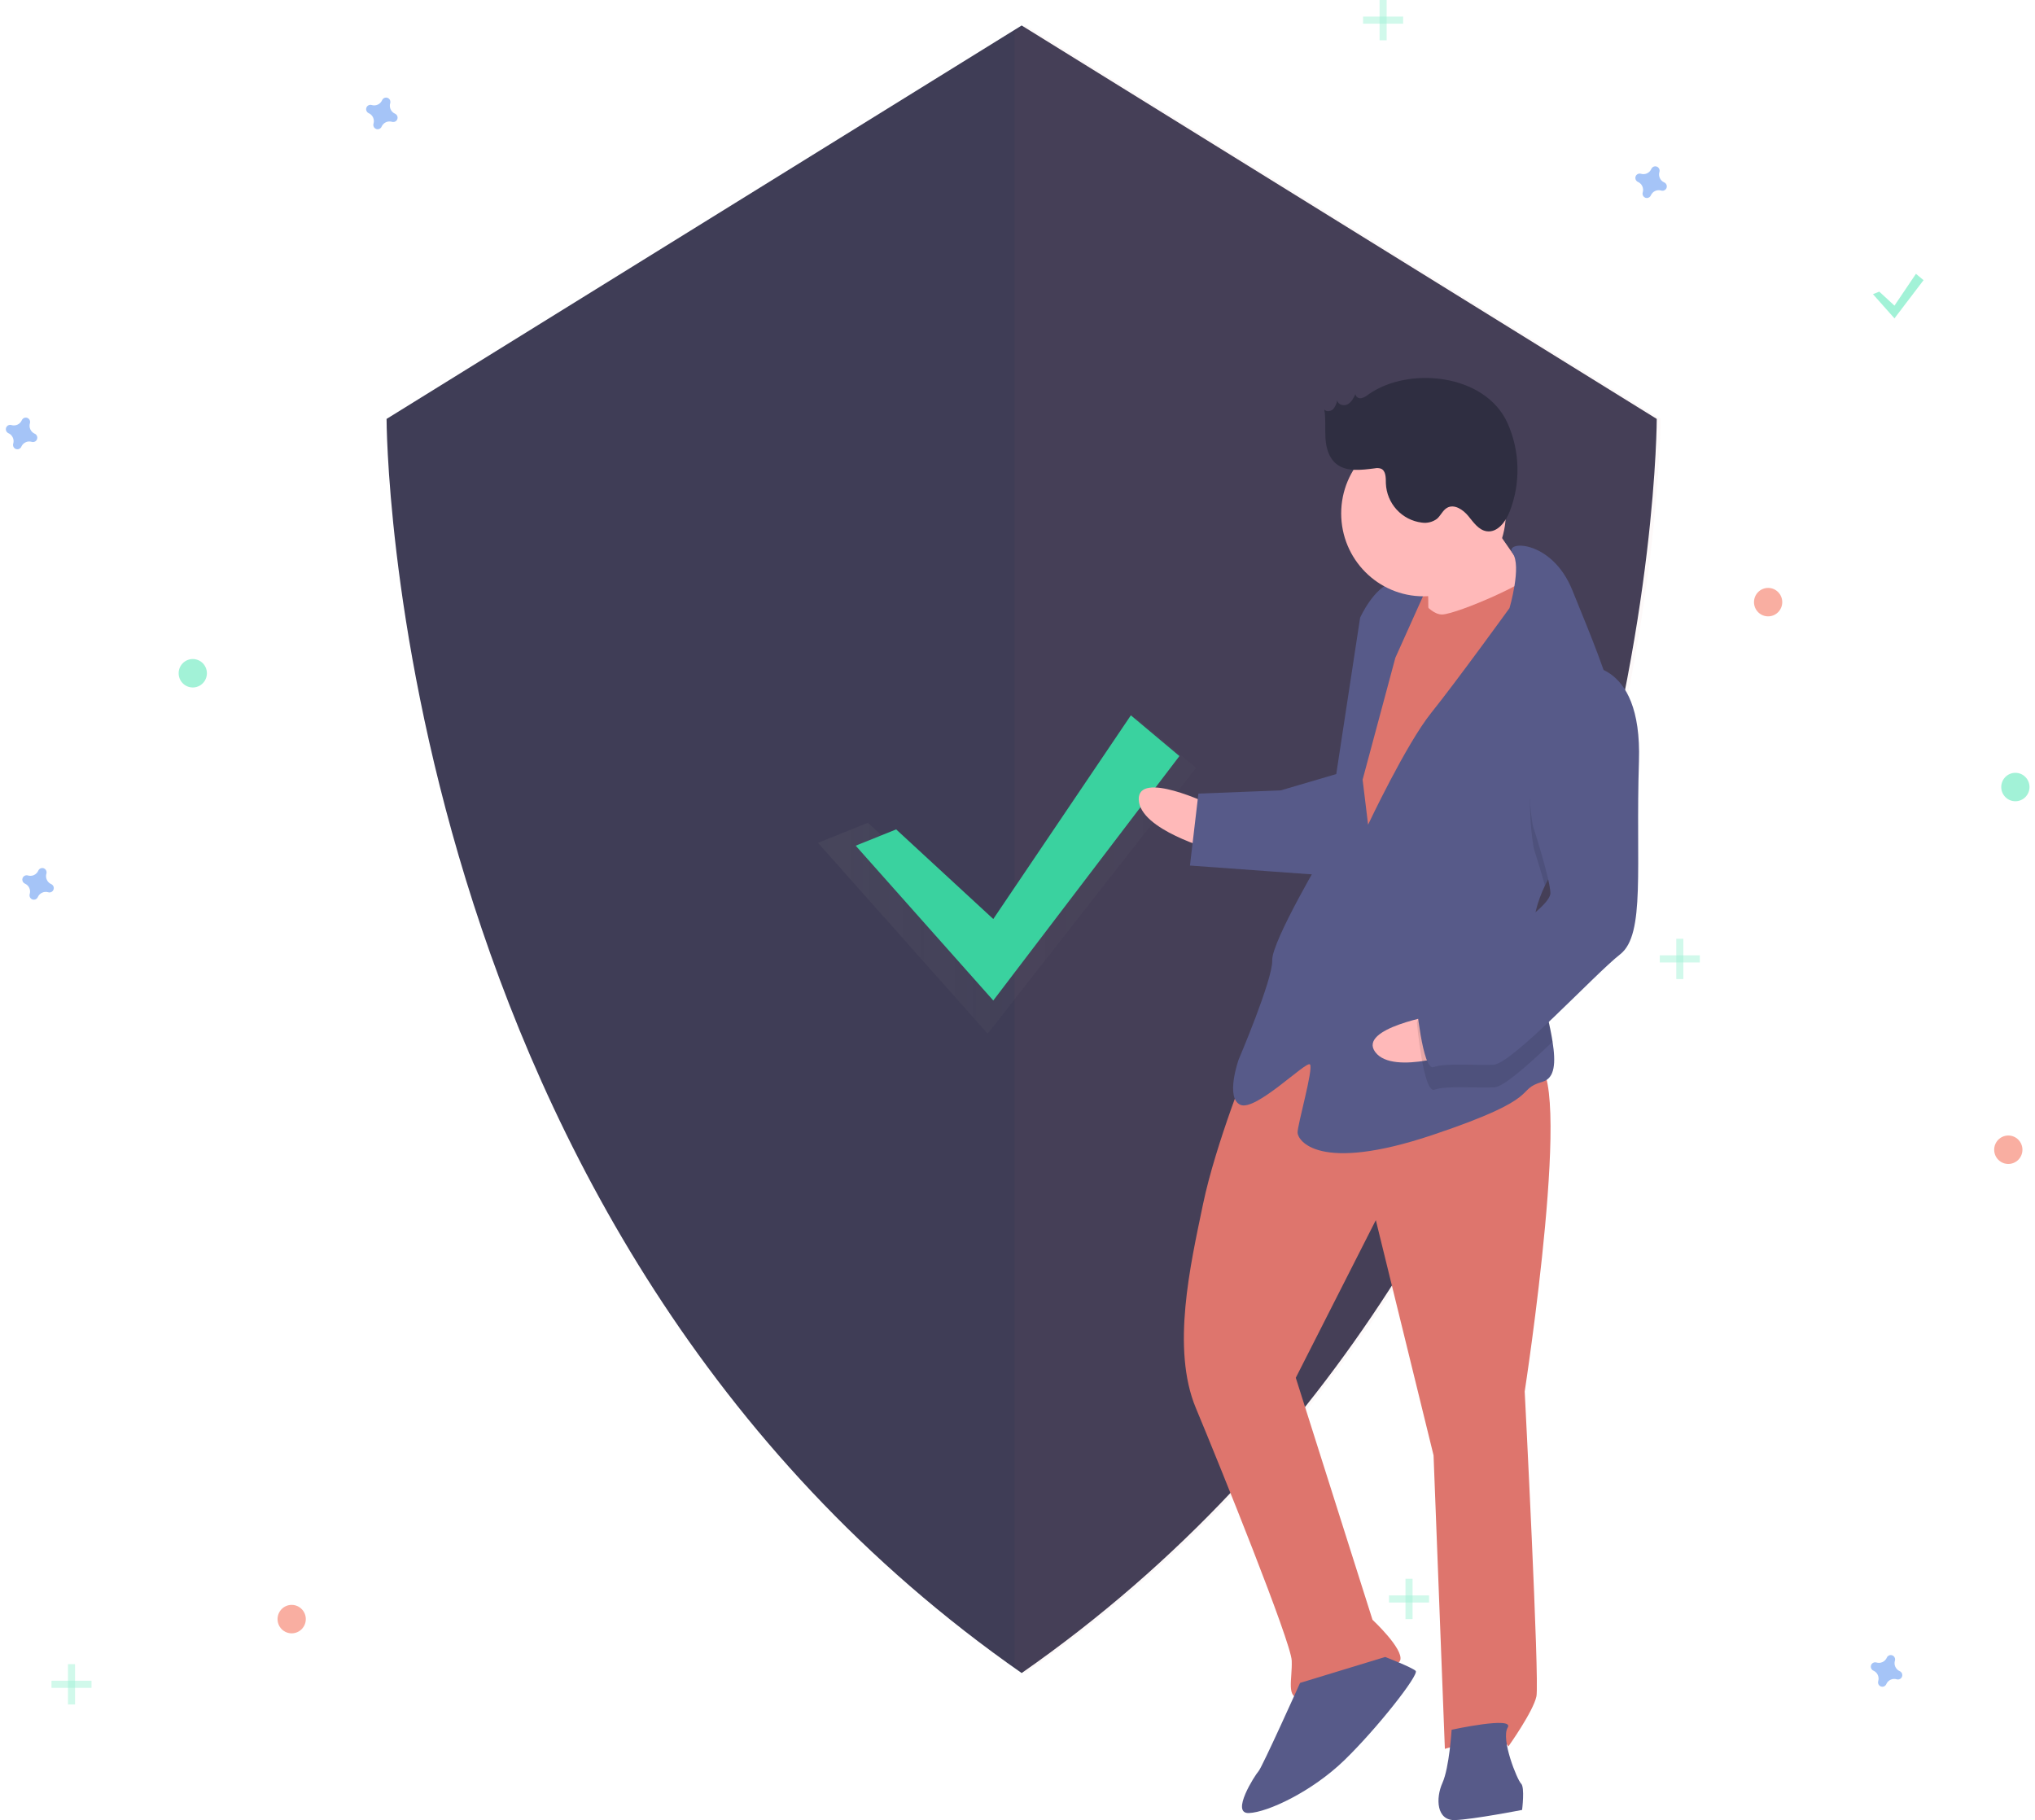 <svg width="180" height="161" viewBox="0 0 180 161" fill="none" xmlns="http://www.w3.org/2000/svg">
<g id="undraw_Security_on_ff2u 2" clip-path="url(#clip0)">
<path id="Vector" d="M90.368 2.254L34.193 37.057C34.193 37.057 34.193 108.838 90.368 147.992C146.543 108.838 146.543 37.057 146.543 37.057L90.368 2.254Z" fill="#3F3D56"/>
<path id="Vector_2" opacity="0.04" d="M90.703 2.254L89.743 2.849L89.743 147.313C90.062 147.54 90.38 147.767 90.703 147.992C146.878 108.838 146.878 37.057 146.878 37.057L90.703 2.254Z" fill="#DE756D"/>
<g id="Group" opacity="0.7">
<path id="Vector_3" opacity="0.7" d="M76.768 72.779L87.358 82.552L100.486 63.485L105.781 67.928L87.358 91.436L72.356 74.555L76.768 72.779Z" fill="url(#paint0_linear)"/>
</g>
<path id="Vector_4" d="M79.267 73.366L87.858 81.294L100.027 63.276L104.323 66.879L87.858 88.501L75.688 74.807L79.267 73.366Z" fill="#3AD29F"/>
<path id="Vector_5" opacity="0.5" d="M34.941 10.057C34.769 9.981 34.63 9.845 34.552 9.673C34.473 9.501 34.46 9.306 34.515 9.125C34.523 9.098 34.529 9.069 34.531 9.04C34.536 8.957 34.515 8.875 34.47 8.805C34.425 8.736 34.358 8.683 34.281 8.654C34.204 8.625 34.119 8.622 34.04 8.646C33.961 8.669 33.891 8.718 33.842 8.784C33.825 8.807 33.81 8.833 33.799 8.86C33.724 9.033 33.589 9.173 33.418 9.252C33.248 9.331 33.054 9.344 32.874 9.289C32.847 9.28 32.818 9.275 32.789 9.272C32.707 9.267 32.625 9.289 32.556 9.334C32.487 9.38 32.435 9.446 32.406 9.524C32.377 9.602 32.375 9.687 32.398 9.767C32.421 9.847 32.469 9.917 32.535 9.967C32.558 9.984 32.584 9.998 32.61 10.009C32.783 10.085 32.921 10.221 33 10.393C33.078 10.565 33.092 10.76 33.037 10.941C33.028 10.968 33.022 10.997 33.02 11.026C33.015 11.109 33.037 11.191 33.082 11.261C33.127 11.33 33.193 11.383 33.27 11.412C33.348 11.441 33.432 11.444 33.511 11.42C33.591 11.397 33.66 11.348 33.71 11.282C33.727 11.259 33.741 11.233 33.752 11.206C33.827 11.033 33.963 10.893 34.133 10.814C34.304 10.735 34.498 10.722 34.677 10.777C34.705 10.786 34.733 10.791 34.762 10.794C34.844 10.799 34.926 10.777 34.995 10.732C35.064 10.686 35.117 10.62 35.145 10.542C35.174 10.464 35.177 10.379 35.154 10.299C35.13 10.219 35.082 10.149 35.017 10.1C34.993 10.082 34.968 10.068 34.941 10.057Z" fill="#4D8AF0"/>
<path id="Vector_6" opacity="0.5" d="M4.531 78.207C4.359 78.132 4.221 77.995 4.142 77.823C4.063 77.652 4.05 77.457 4.105 77.276C4.114 77.248 4.119 77.22 4.122 77.191C4.127 77.108 4.105 77.025 4.06 76.956C4.015 76.886 3.949 76.833 3.871 76.805C3.794 76.776 3.71 76.773 3.63 76.796C3.551 76.82 3.482 76.868 3.432 76.934C3.415 76.958 3.401 76.984 3.39 77.01C3.315 77.184 3.179 77.323 3.008 77.403C2.838 77.482 2.644 77.495 2.465 77.44C2.437 77.431 2.409 77.425 2.38 77.423C2.297 77.418 2.216 77.44 2.147 77.485C2.078 77.531 2.025 77.597 1.996 77.675C1.968 77.753 1.965 77.838 1.988 77.918C2.011 77.997 2.06 78.067 2.125 78.117C2.149 78.134 2.174 78.149 2.201 78.16C2.373 78.235 2.512 78.372 2.59 78.544C2.669 78.716 2.682 78.91 2.627 79.091C2.618 79.119 2.613 79.148 2.611 79.177C2.606 79.26 2.627 79.342 2.672 79.411C2.717 79.481 2.783 79.534 2.861 79.563C2.938 79.591 3.023 79.594 3.102 79.571C3.181 79.547 3.25 79.499 3.3 79.433C3.317 79.409 3.331 79.384 3.343 79.357C3.418 79.183 3.553 79.044 3.724 78.965C3.894 78.886 4.088 78.872 4.268 78.927C4.295 78.936 4.324 78.942 4.352 78.944C4.435 78.949 4.516 78.927 4.586 78.882C4.655 78.837 4.707 78.77 4.736 78.692C4.764 78.615 4.767 78.529 4.744 78.45C4.721 78.37 4.673 78.3 4.607 78.25C4.583 78.233 4.558 78.219 4.531 78.207Z" fill="#4D8AF0"/>
<path id="Vector_7" opacity="0.5" d="M156.394 54.521C157.084 54.521 157.644 53.958 157.644 53.263C157.644 52.568 157.084 52.005 156.394 52.005C155.704 52.005 155.145 52.568 155.145 53.263C155.145 53.958 155.704 54.521 156.394 54.521Z" fill="#F55F44"/>
<path id="Vector_8" opacity="0.5" d="M25.799 144.48C26.49 144.48 27.049 143.917 27.049 143.222C27.049 142.527 26.49 141.964 25.799 141.964C25.109 141.964 24.55 142.527 24.55 143.222C24.55 143.917 25.109 144.48 25.799 144.48Z" fill="#F55F44"/>
<path id="Vector_9" opacity="0.5" d="M177.639 102.96C178.33 102.96 178.889 102.397 178.889 101.702C178.889 101.007 178.33 100.444 177.639 100.444C176.949 100.444 176.39 101.007 176.39 101.702C176.39 102.397 176.949 102.96 177.639 102.96Z" fill="#F55F44"/>
<path id="Vector_10" opacity="0.5" d="M147.207 16.138C147.035 16.062 146.896 15.926 146.817 15.754C146.739 15.582 146.725 15.387 146.78 15.207C146.789 15.179 146.795 15.15 146.797 15.121C146.802 15.038 146.78 14.956 146.735 14.886C146.69 14.817 146.624 14.764 146.547 14.735C146.469 14.706 146.385 14.703 146.306 14.727C146.227 14.75 146.157 14.799 146.107 14.865C146.09 14.889 146.076 14.914 146.065 14.941C145.99 15.114 145.854 15.254 145.684 15.333C145.513 15.412 145.32 15.425 145.14 15.37C145.112 15.361 145.084 15.356 145.055 15.353C144.973 15.348 144.891 15.37 144.822 15.415C144.753 15.461 144.7 15.527 144.672 15.605C144.643 15.683 144.64 15.768 144.664 15.848C144.687 15.928 144.735 15.998 144.801 16.048C144.824 16.065 144.849 16.079 144.876 16.09C145.048 16.166 145.187 16.302 145.265 16.474C145.344 16.646 145.357 16.841 145.303 17.022C145.294 17.049 145.288 17.078 145.286 17.107C145.281 17.19 145.302 17.272 145.348 17.342C145.393 17.411 145.459 17.464 145.536 17.493C145.613 17.522 145.698 17.525 145.777 17.501C145.856 17.478 145.926 17.429 145.975 17.363C145.992 17.34 146.007 17.314 146.018 17.287C146.093 17.114 146.229 16.974 146.399 16.895C146.57 16.816 146.763 16.803 146.943 16.858C146.97 16.867 146.999 16.872 147.028 16.875C147.11 16.88 147.192 16.858 147.261 16.813C147.33 16.767 147.383 16.701 147.411 16.623C147.44 16.545 147.442 16.46 147.419 16.38C147.396 16.3 147.348 16.23 147.282 16.18C147.259 16.163 147.233 16.149 147.207 16.138Z" fill="#4D8AF0"/>
<path id="Vector_11" opacity="0.5" d="M168.035 147.826C167.863 147.75 167.725 147.614 167.646 147.442C167.567 147.27 167.554 147.076 167.609 146.895C167.618 146.867 167.623 146.838 167.626 146.809C167.631 146.726 167.609 146.644 167.564 146.575C167.519 146.505 167.453 146.452 167.375 146.423C167.298 146.395 167.213 146.392 167.134 146.415C167.055 146.438 166.986 146.487 166.936 146.553C166.919 146.577 166.905 146.602 166.894 146.629C166.819 146.802 166.683 146.942 166.512 147.021C166.342 147.1 166.148 147.114 165.969 147.058C165.941 147.049 165.913 147.044 165.884 147.042C165.801 147.037 165.72 147.058 165.651 147.104C165.582 147.149 165.529 147.216 165.5 147.294C165.472 147.371 165.469 147.457 165.492 147.536C165.515 147.616 165.563 147.686 165.629 147.736C165.653 147.753 165.678 147.767 165.705 147.779C165.877 147.854 166.015 147.991 166.094 148.162C166.173 148.334 166.186 148.529 166.131 148.71C166.122 148.738 166.117 148.766 166.114 148.795C166.109 148.878 166.131 148.96 166.176 149.03C166.221 149.1 166.287 149.153 166.365 149.181C166.442 149.21 166.527 149.213 166.606 149.19C166.685 149.166 166.754 149.118 166.804 149.051C166.821 149.028 166.835 149.002 166.846 148.976C166.921 148.802 167.057 148.663 167.228 148.583C167.398 148.504 167.592 148.491 167.771 148.546C167.799 148.555 167.827 148.561 167.856 148.563C167.939 148.568 168.02 148.546 168.089 148.501C168.158 148.455 168.211 148.389 168.24 148.311C168.268 148.233 168.271 148.148 168.248 148.068C168.225 147.989 168.177 147.919 168.111 147.869C168.087 147.852 168.062 147.837 168.035 147.826Z" fill="#4D8AF0"/>
<path id="Vector_12" opacity="0.5" d="M3.073 38.365C2.901 38.29 2.763 38.153 2.684 37.981C2.605 37.81 2.592 37.615 2.647 37.434C2.656 37.406 2.661 37.378 2.664 37.349C2.669 37.266 2.647 37.183 2.602 37.114C2.557 37.044 2.491 36.991 2.413 36.963C2.336 36.934 2.252 36.931 2.172 36.954C2.093 36.978 2.024 37.026 1.974 37.093C1.957 37.116 1.943 37.142 1.932 37.168C1.857 37.342 1.721 37.481 1.55 37.56C1.38 37.64 1.186 37.653 1.007 37.598C0.979 37.589 0.951 37.583 0.922 37.581C0.839 37.576 0.758 37.598 0.689 37.643C0.62 37.688 0.567 37.755 0.538 37.833C0.51 37.911 0.507 37.996 0.53 38.075C0.553 38.155 0.602 38.225 0.667 38.275C0.691 38.292 0.716 38.307 0.743 38.318C0.915 38.393 1.054 38.53 1.132 38.702C1.211 38.873 1.224 39.068 1.169 39.249C1.16 39.277 1.155 39.306 1.153 39.335C1.148 39.417 1.169 39.5 1.214 39.569C1.259 39.639 1.325 39.692 1.403 39.721C1.48 39.749 1.565 39.752 1.644 39.729C1.723 39.705 1.792 39.657 1.842 39.591C1.859 39.567 1.873 39.542 1.885 39.515C1.96 39.341 2.095 39.202 2.266 39.123C2.436 39.044 2.63 39.03 2.81 39.086C2.837 39.094 2.866 39.1 2.894 39.102C2.977 39.107 3.058 39.086 3.128 39.04C3.197 38.995 3.249 38.928 3.278 38.85C3.306 38.772 3.309 38.687 3.286 38.608C3.263 38.528 3.215 38.458 3.149 38.408C3.125 38.391 3.1 38.377 3.073 38.365Z" fill="#4D8AF0"/>
<path id="Vector_13" opacity="0.5" d="M17.052 60.812C17.742 60.812 18.301 60.249 18.301 59.554C18.301 58.859 17.742 58.296 17.052 58.296C16.361 58.296 15.802 58.859 15.802 59.554C15.802 60.249 16.361 60.812 17.052 60.812Z" fill="#47E6B1"/>
<path id="Vector_14" opacity="0.5" d="M178.264 70.877C178.954 70.877 179.514 70.314 179.514 69.619C179.514 68.924 178.954 68.361 178.264 68.361C177.574 68.361 177.014 68.924 177.014 69.619C177.014 70.314 177.574 70.877 178.264 70.877Z" fill="#47E6B1"/>
<g id="Group_2" opacity="0.5">
<path id="Vector_15" opacity="0.5" d="M122.652 0L122.027 0L122.027 3.565L122.652 3.565L122.652 0Z" fill="#47E6B1"/>
<path id="Vector_16" opacity="0.5" d="M124.11 2.097L124.11 1.468L120.569 1.468L120.569 2.097L124.11 2.097Z" fill="#47E6B1"/>
</g>
<g id="Group_3" opacity="0.5">
<path id="Vector_17" opacity="0.5" d="M124.943 139.657L124.318 139.657L124.318 143.222L124.943 143.222L124.943 139.657Z" fill="#47E6B1"/>
<path id="Vector_18" opacity="0.5" d="M126.401 141.754L126.401 141.125L122.861 141.125L122.861 141.754L126.401 141.754Z" fill="#47E6B1"/>
</g>
<g id="Group_4" opacity="0.5">
<path id="Vector_19" opacity="0.5" d="M6.637 147.206L6.012 147.206L6.012 150.771L6.637 150.771L6.637 147.206Z" fill="#47E6B1"/>
<path id="Vector_20" opacity="0.5" d="M8.095 149.303L8.095 148.674L4.554 148.674L4.554 149.303L8.095 149.303Z" fill="#47E6B1"/>
</g>
<g id="Group_5" opacity="0.5">
<path id="Vector_21" opacity="0.5" d="M148.896 83.04L148.271 83.04L148.271 86.604L148.896 86.604L148.896 83.04Z" fill="#47E6B1"/>
<path id="Vector_22" opacity="0.5" d="M150.354 85.136L150.354 84.507L146.813 84.507L146.813 85.136L150.354 85.136Z" fill="#47E6B1"/>
</g>
<path id="Vector_23" opacity="0.5" d="M166.227 25.797L167.569 27.035L169.47 24.22L170.141 24.783L167.569 28.161L165.667 26.022L166.227 25.797Z" fill="#47E6B1"/>
<path id="Vector_24" d="M127.915 50.175L123.286 50.355L123.517 56.347L128.146 56.167L127.915 50.175Z" fill="#DE756D"/>
<path id="Vector_25" d="M107.033 71.16C107.033 71.16 100.622 68.077 100.724 70.74C100.827 73.403 107.186 75.155 107.186 75.155L107.033 71.16Z" fill="#FFB9B9"/>
<path id="Vector_26" d="M110.55 93.694C110.55 93.694 107.525 101.147 106.408 106.525C105.29 111.903 103.588 119.304 105.777 124.553C107.967 129.802 114.19 145.229 114.255 146.893C114.319 148.558 113.721 150.248 115.044 150.197C116.367 150.145 123.564 147.864 123.857 146.852C124.149 145.84 121.401 143.281 121.401 143.281L114.615 121.874L121.695 107.929L126.801 128.733L127.802 154.7C127.802 154.7 132.71 153.174 133.423 154.48C133.423 154.48 135.622 151.394 135.901 150.049C136.181 148.705 134.863 123.084 134.863 123.084C134.863 123.084 139.368 93.903 135.731 94.045C132.094 94.187 117.847 85.408 110.55 93.694Z" fill="#DE756D"/>
<path id="Vector_27" d="M114.993 148.865C114.993 148.865 111.638 156.331 111.32 156.677C111.002 157.023 108.816 160.442 110.469 160.377C112.123 160.313 116.026 158.493 118.9 155.714C121.773 152.935 125.562 148.119 125.218 147.799C124.875 147.479 122.521 146.571 122.521 146.571L114.993 148.865Z" fill="#575A89"/>
<path id="Vector_28" d="M128.399 153.009C128.399 153.009 128.197 156.351 127.587 157.709C126.977 159.066 127.053 161.064 128.707 160.999C130.36 160.934 134.633 160.101 134.633 160.101C134.633 160.101 134.887 158.091 134.543 157.771C134.2 157.451 132.736 153.84 133.359 152.816C133.982 151.791 128.399 153.009 128.399 153.009Z" fill="#575A89"/>
<path id="Vector_29" d="M130.845 44.559C130.845 44.559 134.37 50.089 135.744 51.369C137.118 52.649 133.252 55.467 133.252 55.467L126.334 56.404C126.334 56.404 126.421 50.066 126.065 49.413C125.708 48.76 130.845 44.559 130.845 44.559Z" fill="#FFB9B9"/>
<path id="Vector_30" d="M124.831 51.795C124.831 51.795 126.257 54.407 127.579 54.355C128.902 54.303 135.743 51.369 136.035 50.358C136.328 49.346 138.302 57.604 138.302 57.604L121.561 87.263L117.478 84.422L119.457 67.008L121.081 57.609L124.831 51.795Z" fill="#DE756D"/>
<path id="Vector_31" d="M136.653 78.339C135.985 79.745 135.568 81.212 135.626 82.713C135.629 82.78 135.631 82.846 135.637 82.913C135.796 85.994 136.923 89.557 137.327 92.149C137.621 94.008 137.537 95.365 136.457 95.683C133.837 96.453 136.839 97.002 126.704 100.398C116.569 103.795 114.8 100.863 114.774 100.197C114.749 99.531 116.21 94.474 115.866 94.153C115.523 93.834 111.06 98.342 109.712 97.728C108.363 97.114 109.558 93.733 109.558 93.733C109.558 93.733 112.595 86.613 112.531 84.948C112.467 83.284 117.132 75.434 117.132 75.434L120.305 54.639C120.305 54.639 121.525 51.924 123.165 51.527C124.806 51.129 126.167 52.076 126.167 52.076L123.422 58.185L120.526 68.967L121.01 72.948C121.01 72.948 124.378 65.816 126.59 63.062C128.802 60.309 133.519 53.79 133.519 53.79C133.519 53.79 134.62 50.049 133.788 48.932C132.957 47.81 137.256 47.643 139.089 52.239C140.06 54.675 141.637 58.307 142.625 61.689C143.505 64.685 143.921 67.486 143.049 69.087C141.716 71.533 138.363 74.748 136.653 78.339Z" fill="#575A89"/>
<path id="Vector_32" opacity="0.1" d="M143.049 69.088C141.716 71.533 138.363 74.748 136.653 78.339C136.206 76.719 135.662 75.044 135.662 75.044C135.662 75.044 133.572 63.79 139.752 60.881C140.776 60.782 141.801 61.07 142.625 61.689C143.505 64.685 143.921 67.486 143.049 69.088Z" fill="black"/>
<path id="Vector_33" d="M118.516 68.378L113.277 69.916L106.002 70.2L105.254 76.564L117.209 77.431C117.209 77.431 120.195 68.979 118.516 68.378Z" fill="#575A89"/>
<path id="Vector_34" d="M127.059 89.775C127.059 89.775 120.05 90.946 121.65 93.07C123.25 95.193 129.459 92.961 129.459 92.961L127.059 89.775Z" fill="#FFB9B9"/>
<path id="Vector_35" opacity="0.1" d="M135.637 82.913C135.796 85.994 136.923 89.557 137.328 92.149C135.095 94.276 132.971 96.153 132.171 96.184C130.518 96.249 127.86 96.019 126.881 96.391C125.901 96.762 125.327 90.45 125.327 90.45C125.327 90.45 125.912 88.427 128.518 87.325C130.278 86.579 133.651 84.557 135.637 82.913Z" fill="black"/>
<path id="Vector_36" d="M139.676 58.884C139.676 58.884 145.271 57.998 144.969 67.346C144.667 76.692 145.559 82.659 143.308 84.414C141.058 86.169 133.747 94.122 132.094 94.187C130.441 94.251 127.783 94.022 126.803 94.393C125.824 94.765 125.25 88.453 125.25 88.453C125.25 88.453 125.834 86.43 128.441 85.328C131.048 84.226 137.19 80.318 137.138 78.987C137.087 77.655 135.585 73.046 135.585 73.046C135.585 73.046 133.496 61.792 139.676 58.884Z" fill="#575A89"/>
<path id="Vector_37" d="M125.911 52.748C129.932 52.748 133.191 49.466 133.191 45.418C133.191 41.37 129.932 38.089 125.911 38.089C121.89 38.089 118.631 41.37 118.631 45.418C118.631 49.466 121.89 52.748 125.911 52.748Z" fill="#FFB9B9"/>
<path id="Vector_38" d="M121.009 34.913C120.833 35.066 120.623 35.172 120.397 35.223C120.283 35.243 120.166 35.217 120.071 35.151C119.976 35.085 119.911 34.984 119.89 34.87C119.724 35.217 119.536 35.588 119.196 35.766C118.856 35.945 118.33 35.795 118.281 35.412C118.231 35.703 118.104 35.974 117.912 36.197C117.701 36.4 117.318 36.451 117.134 36.224C117.283 37.043 117.191 37.886 117.238 38.717C117.284 39.549 117.505 40.431 118.129 40.977C119.039 41.775 120.408 41.578 121.605 41.427C121.786 41.389 121.974 41.399 122.15 41.457C122.598 41.649 122.578 42.278 122.584 42.768C122.62 43.629 122.958 44.449 123.539 45.082C124.119 45.715 124.903 46.121 125.752 46.227C126.227 46.301 126.712 46.182 127.1 45.896C127.44 45.606 127.614 45.133 128.003 44.916C128.637 44.561 129.405 45.078 129.869 45.639C130.332 46.201 130.788 46.891 131.506 46.994C132.455 47.13 133.178 46.156 133.533 45.259C134.022 44.002 134.257 42.66 134.222 41.31C134.188 39.961 133.886 38.632 133.333 37.402C131.351 33.053 124.581 32.365 121.009 34.913Z" fill="#2F2E41"/>
</g>
<defs>
<linearGradient id="paint0_linear" x1="72.355" y1="77.461" x2="105.781" y2="77.461" gradientUnits="userSpaceOnUse">
<stop stop-color="#808080" stop-opacity="0.25"/>
<stop offset="0.535" stop-color="#808080" stop-opacity="0.12"/>
<stop offset="1" stop-color="#808080" stop-opacity="0.1"/>
</linearGradient>
<clipPath id="clip0">
<rect width="179" height="161" fill="white" transform="translate(0.514 0)"/>
</clipPath>
</defs>
</svg>
